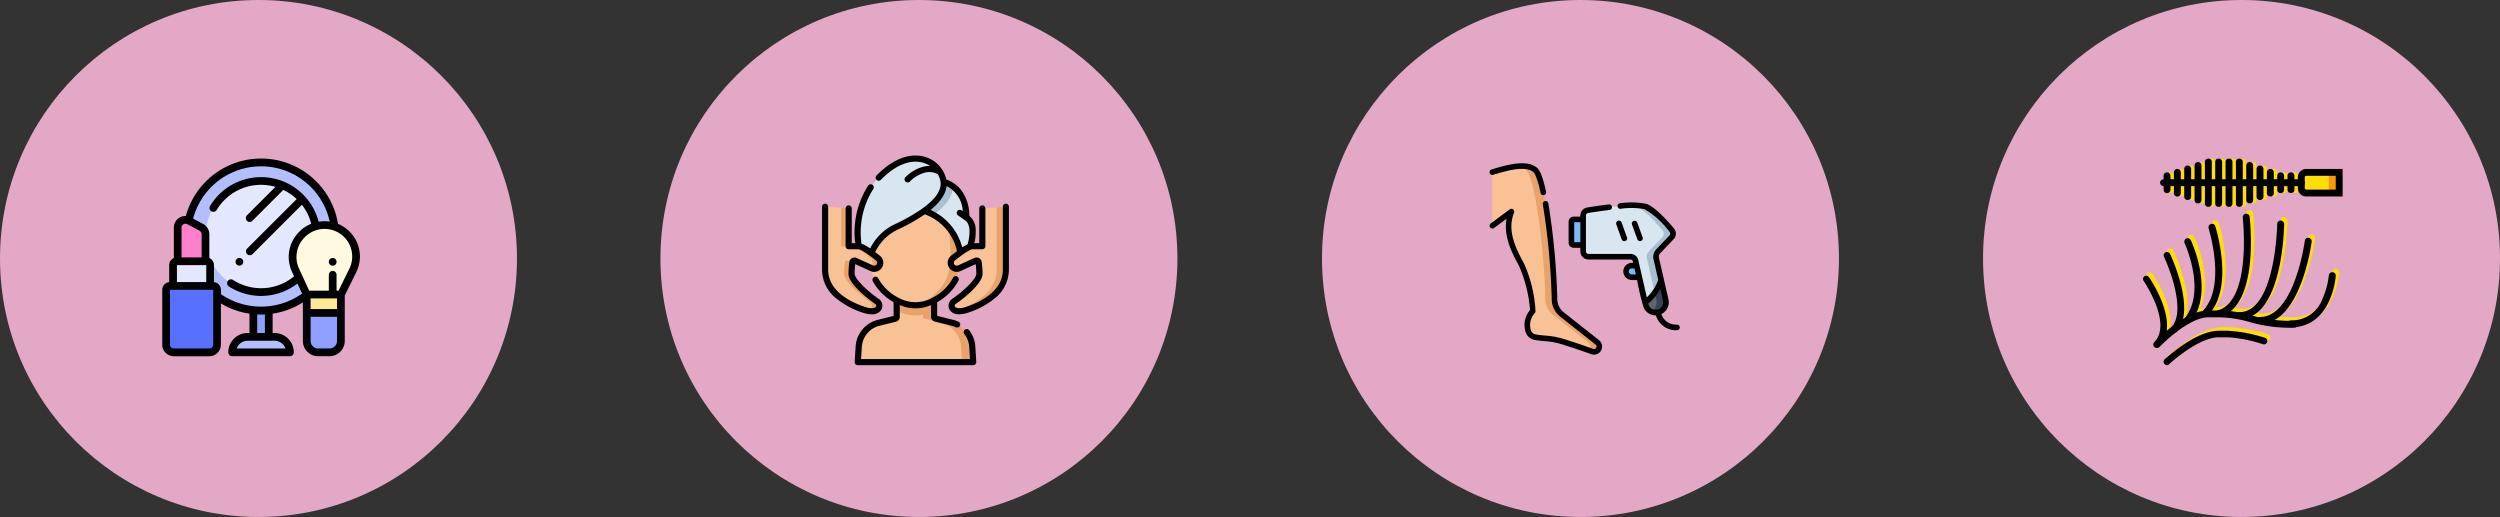 <svg xmlns="http://www.w3.org/2000/svg" viewBox="0 0 294.989 61">
  <rect x="0" y="0" width="294.989" height="61" fill="#333333" stroke="none"/>
  <defs>
    <style>
      .cls-1 {
        fill: #e3a8c6;
      }

      .cls-2 {
        fill: #f9c295;
      }

      .cls-3 {
        fill: #e8a26a;
      }

      .cls-4 {
        fill: #d8e6f0;
      }

      .cls-5 {
        fill: #aac0d1;
      }

      .cls-6 {
        fill: #78baf6;
      }

      .cls-7 {
        fill: #606572;
      }

      .cls-8 {
        fill: #3b4254;
      }

      .cls-9 {
        fill: #8e9fff;
      }

      .cls-10 {
        fill: #b3beff;
      }

      .cls-11 {
        fill: #e4e8ff;
      }

      .cls-12 {
        fill: #fe80cc;
      }

      .cls-13 {
        fill: #5770ff;
      }

      .cls-14 {
        fill: #fff9e0;
      }

      .cls-15 {
        fill: #fee891;
      }

      .cls-16 {
        fill: #ffdd09;
      }

      .cls-17 {
        fill: #fd9808;
      }
    </style>
  </defs>
  <g id="_2" data-name="2" transform="translate(11336.978 11388)">
    <g id="_5" data-name="5" transform="translate(-11180.989 -11388)">
      <ellipse id="Ellipse_993" data-name="Ellipse 993" class="cls-1" cx="30.5" cy="30.5" rx="30.5" ry="30.5" transform="translate(0 0)"/>
      <g id="hair-removal_1_" data-name="hair-removal (1)" transform="translate(19.77 19.263)">
        <g id="Group_1611" data-name="Group 1611" transform="translate(0.331 0.333)">
          <path id="Path_5754" data-name="Path 5754" class="cls-2" d="M21.857,29.022a.624.624,0,0,1-.811.418c-.911-.324-2.612-.919-3.744-1.245a30.194,30.194,0,0,0-3.07-.469c-1.017-.208-1.187-1.979-.21-3.049a15.561,15.561,0,0,0-1.345-5.525c-1.389-2.49-1.9-4.322-1.164-6.227-.307.224-1.317.975-2.254,1.673V8.276C11.438,7.6,13.316,7.206,14.3,8c1.21.975,2.245,10.739,2.293,15.263a2.34,2.34,0,0,0,.891,1.81l4.16,3.289A.624.624,0,0,1,21.857,29.022Z" transform="translate(-9.259 -7.558)"/>
          <path id="Path_5755" data-name="Path 5755" class="cls-3" d="M84.978,28.369l-4.16-3.289a2.34,2.34,0,0,1-.891-1.81c-.047-4.524-1.083-14.289-2.293-15.263A2.859,2.859,0,0,0,75.515,7.6a2.052,2.052,0,0,1,1.032.408c1.21.975,2.245,10.739,2.293,15.263a2.34,2.34,0,0,0,.891,1.81l4.16,3.289a.626.626,0,0,1,.06.927l.43.153a.625.625,0,0,0,.6-1.079Z" transform="translate(-72.593 -7.567)"/>
          <g id="Group_1610" data-name="Group 1610" transform="translate(9.328 4.632)">
            <path id="Path_5756" data-name="Path 5756" class="cls-4" d="M262.635,116.363a.618.618,0,0,0,.024-.827c-.693-.815-2.231-2.532-3.1-2.8-1.328-.407-5.367.2-6.826.439a.636.636,0,0,0-.533.628v4.222a.637.637,0,0,0,.637.637h4.974a.587.587,0,0,1,.573.456l1.187,5.188a1.217,1.217,0,0,0,1.458.915h0a1.217,1.217,0,0,0,.915-1.458l-1.117-4.884a.944.944,0,0,1,.237-.862Z" transform="translate(-250.811 -112.599)"/>
            <path id="Path_5757" data-name="Path 5757" class="cls-5" d="M379.948,116.365a.618.618,0,0,0,.024-.827c-.693-.815-2.231-2.532-3.1-2.8a6.651,6.651,0,0,0-1.946-.124,3.706,3.706,0,0,1,.844.124c.873.267,2.411,1.985,3.1,2.8a.618.618,0,0,1-.024.827l-1.576,1.655a.944.944,0,0,0-.237.862l1.117,4.884a1.217,1.217,0,0,1-.635,1.356,1.219,1.219,0,0,0,1.737-1.356l-1.117-4.884a.944.944,0,0,1,.237-.862Z" transform="translate(-368.124 -112.601)"/>
            <path id="Path_5758" data-name="Path 5758" class="cls-6" d="M368.419,273.841h-.562a.685.685,0,0,0-.685.685h0a.685.685,0,0,0,.685.685h.876Z" transform="translate(-360.715 -266.73)"/>
            <path id="Path_5759" data-name="Path 5759" class="cls-6" d="M220.768,150.472v2.479a.27.27,0,0,0,.27.27h1.116V150.2h-1.116A.27.27,0,0,0,220.768,150.472Z" transform="translate(-220.768 -148.544)"/>
            <path id="Path_5760" data-name="Path 5760" class="cls-7" d="M418.018,315.112a1.217,1.217,0,0,0,1.458.915h0a1.217,1.217,0,0,0,.915-1.458l-.54-2.362a5.357,5.357,0,0,1-1.892,2.646Z" transform="translate(-409.263 -303.404)"/>
            <path id="Path_5761" data-name="Path 5761" class="cls-8" d="M434.906,312.207a6.079,6.079,0,0,1-.76,1.5l.2.864a1.217,1.217,0,0,1-.635,1.356h0a1.218,1.218,0,0,0,1.737-1.356Z" transform="translate(-424.318 -303.404)"/>
          </g>
        </g>
        <g id="Group_1612" data-name="Group 1612" transform="translate(0 0)">
          <path id="Path_5762" data-name="Path 5762" d="M14.684,117.285,10.524,114a2,2,0,0,1-.765-1.554A83.524,83.524,0,0,0,8.7,101.131a.331.331,0,0,0-.652.113A82.725,82.725,0,0,1,9.1,112.449a2.658,2.658,0,0,0,1.017,2.066l4.16,3.289a.294.294,0,0,1-.281.508c-.916-.326-2.622-.923-3.764-1.252a9.7,9.7,0,0,0-1.916-.32,10.638,10.638,0,0,1-1.179-.155.739.739,0,0,1-.52-.545,2.092,2.092,0,0,1,.488-1.957.331.331,0,0,0,.082-.172A15.578,15.578,0,0,0,5.8,108.175c-1.465-2.625-1.786-4.292-1.144-5.946a.331.331,0,0,0-.5-.387c-.332.242-1.423,1.054-2.257,1.675a.331.331,0,1,0,.4.53l1.473-1.1c-.333,1.8.343,3.547,1.458,5.546a15.876,15.876,0,0,1,1.312,5.229,2.739,2.739,0,0,0-.551,2.519A1.382,1.382,0,0,0,7,117.233a11.308,11.308,0,0,0,1.251.165,9.158,9.158,0,0,1,1.794.3c1.125.324,2.816.915,3.724,1.239a.956.956,0,0,0,.914-1.65Z" transform="translate(-1.763 -96.408)"/>
          <path id="Path_5763" data-name="Path 5763" d="M2.188,1.366c1.93-.6,3.839-1.057,4.735-.335.094.076.433.479.866,2.5A.331.331,0,0,0,8.436,3.4C7.974,1.235,7.588.717,7.338.516,6.263-.35,4.423-.023,1.991.735a.331.331,0,0,0,.2.632Z" transform="translate(-1.759 0)"/>
          <path id="Path_5764" data-name="Path 5764" d="M383.33,156.092a.331.331,0,0,0,.311-.444l-.636-1.747a.331.331,0,0,0-.622.226l.636,1.747A.331.331,0,0,0,383.33,156.092Z" transform="translate(-365.578 -146.906)"/>
          <path id="Path_5765" data-name="Path 5765" d="M341.111,155.874a.331.331,0,1,0,.622-.226L341.1,153.9a.331.331,0,1,0-.622.226Z" transform="translate(-325.519 -146.906)"/>
          <path id="Path_5766" data-name="Path 5766" d="M226.036,119.493h-.123a1.788,1.788,0,0,1-1.7-1.244,1.547,1.547,0,0,0,.836-1.739l-1.117-4.884a.612.612,0,0,1,.154-.56l1.576-1.655a.947.947,0,0,0,.036-1.269c-1.808-2.127-2.77-2.752-3.259-2.9a9.475,9.475,0,0,0-3.112-.071.331.331,0,0,0,.056.659,8.68,8.68,0,0,1,2.862.044,10,10,0,0,1,2.948,2.7.287.287,0,0,1-.011.384l-1.576,1.655a1.272,1.272,0,0,0-.32,1.164l.555,2.427a5.229,5.229,0,0,1-1.343,2.079l-.561-2.452h0l-.271-1.185-.178-.778a.914.914,0,0,0-.9-.714H215.62a.306.306,0,0,1-.306-.306v-4.222a.3.3,0,0,1,.256-.3c.6-.1,1.517-.24,2.515-.359a.331.331,0,1,0-.078-.657c-1.01.12-1.941.264-2.544.363a.964.964,0,0,0-.81.955v.123h-.785a.6.6,0,0,0-.6.6v2.479a.6.6,0,0,0,.6.6h.785v.417a.969.969,0,0,0,.967.967h4.974a.255.255,0,0,1,.25.2l.043.187h-.147a1.016,1.016,0,1,0,0,2.032h.612a25.8,25.8,0,0,0,.791,3.29,1.55,1.55,0,0,0,1.426.88,2.451,2.451,0,0,0,2.344,1.752h.123a.331.331,0,1,0,0-.661Zm-12.107-9.727v-2.358h.725v2.358Zm10.159,5.507.316,1.384q.01.043.015.087a.886.886,0,0,1-1.743.308l-.011-.048A5.407,5.407,0,0,0,224.087,115.273Zm-3.347-1.7a.355.355,0,1,1,0-.709h.3l0,.02.158.69Z" transform="translate(-203.939 -100.453)"/>
        </g>
      </g>
    </g>
    <g id="_7" data-name="7" transform="translate(-11259.049 -11388)">
      <ellipse id="Ellipse_976" data-name="Ellipse 976" class="cls-1" cx="30.5" cy="30.5" rx="30.5" ry="30.5" transform="translate(0 0)"/>
      <g id="massage" transform="translate(19.068 18.351)">
        <g id="Group_1774" data-name="Group 1774" transform="translate(4.218 0.361)">
          <path id="Path_6457" data-name="Path 6457" class="cls-2" d="M115.023,311.984h13.624l-.115-1.823a3.1,3.1,0,0,0-2.354-2.819l-1.98-.489a.218.218,0,0,1-.166-.212V302.21h-4.416v4.437a.219.219,0,0,1-.166.212l-1.957.484a3.1,3.1,0,0,0-2.354,2.819Z" transform="translate(-115.023 -287.968)"/>
          <path id="Path_6458" data-name="Path 6458" class="cls-3" d="M279.889,310.162a3.1,3.1,0,0,0-2.354-2.819l-1.98-.489a.218.218,0,0,1-.166-.212V302.21h-1.323v4.431a.218.218,0,0,0,.166.212l1.98.489a3.1,3.1,0,0,1,2.354,2.819l.115,1.823H280Z" transform="translate(-266.38 -287.968)"/>
          <path id="Path_6459" data-name="Path 6459" class="cls-3" d="M210.064,305.887a4.472,4.472,0,0,0,4.416.012V302.21h-4.416v3.677Z" transform="translate(-205.471 -287.968)"/>
          <path id="Path_6460" data-name="Path 6460" class="cls-2" d="M149.927,95.481h0a5.246,5.246,0,0,1,5.183,4.415,19.033,19.033,0,0,1,.18,3.48,5.367,5.367,0,0,1-10.725,0,19.028,19.028,0,0,1,.18-3.48A5.246,5.246,0,0,1,149.927,95.481Z" transform="translate(-143.115 -91.228)"/>
          <path id="Path_6461" data-name="Path 6461" class="cls-3" d="M254.621,99.9a5.246,5.246,0,0,0-5.183-4.415h0c-.112,0-.222,0-.333.012a4.9,4.9,0,0,1,4.286,4.4,21.5,21.5,0,0,1,.159,3.48,5.468,5.468,0,0,1-4.445,5.145c.113.01.224.016.333.016a5.745,5.745,0,0,0,5.363-5.161A19.025,19.025,0,0,0,254.621,99.9Z" transform="translate(-242.627 -91.229)"/>
          <path id="Path_6462" data-name="Path 6462" class="cls-4" d="M258.068,60.656s3.883-.241,3.917,4.38c1.256.725.659,3.118.231,4.055a.36.36,0,0,1-.254.2l-.587.123a6.58,6.58,0,0,0-5.384-5.443C257.308,61,258.068,60.656,258.068,60.656Z" transform="translate(-249.177 -58.084)"/>
          <path id="Path_6463" data-name="Path 6463" class="cls-5" d="M260.334,61.306a4.019,4.019,0,0,0-2.265-.65s-.759.342-2.079,3.317a7.6,7.6,0,0,1,2.127.752c1.18-.864,2.166-1.909,2.231-3.022A2.21,2.21,0,0,0,260.334,61.306Z" transform="translate(-249.178 -58.085)"/>
          <path id="Path_6464" data-name="Path 6464" class="cls-4" d="M116.472,19.627c0-1.531,1.395-3.288,3.078-4.079s5.482-2.737,5.612-4.959-3.331-5.265-7.671-.861c-3.384,3.434-2.4,8.28-2.112,9.465C115.462,19.534,116.472,20.157,116.472,19.627Z" transform="translate(-115.023 -7.48)"/>
        </g>
        <g id="Group_1776" data-name="Group 1776" transform="translate(0.362 6.039)">
          <path id="Path_6465" data-name="Path 6465" class="cls-2" d="M345.832,125.187v4.455h-1.187a7.01,7.01,0,0,0-2.271,1.405.707.707,0,0,0-.09,1.021h0a.707.707,0,0,0,.823.176l1.935-.879a.255.255,0,0,1,.358.2,11.1,11.1,0,0,1,.092,1.351c0,.872-2.025,2.59-2.948,3.2-.722.475-.321,1.646,1.53,1.019s4.539-2.032,4.539-4.718v-7.433" transform="translate(-327.278 -124.981)"/>
          <path id="Path_6466" data-name="Path 6466" class="cls-3" d="M358.041,125.06v7.352c0,2.686-2.688,4.091-4.539,4.718-.121.041-.235.074-.344.1a2.171,2.171,0,0,0,1.433-.1c1.851-.626,4.539-2.032,4.539-4.718v-7.433Z" transform="translate(-337.795 -124.979)"/>
          <path id="Path_6467" data-name="Path 6467" class="cls-2" d="M38.016,125.187v4.455H39.2a7.011,7.011,0,0,1,2.271,1.405.707.707,0,0,1,.09,1.021h0a.707.707,0,0,1-.823.176l-1.935-.879a.255.255,0,0,0-.358.2,11.1,11.1,0,0,0-.092,1.351c0,.872,2.025,2.59,2.948,3.2.722.475.321,1.646-1.53,1.019s-4.539-2.032-4.539-4.718v-7.433" transform="translate(-35.234 -124.981)"/>
          <g id="Group_1775" data-name="Group 1775" transform="translate(1.899 0.141)">
            <path id="Path_6468" data-name="Path 6468" class="cls-3" d="M101.461,223.87a.707.707,0,0,1-.109.1l.169.077a.707.707,0,0,0,.733-1.2,7.011,7.011,0,0,0-2.271-1.405H99.1a7.01,7.01,0,0,1,2.271,1.405A.707.707,0,0,1,101.461,223.87Z" transform="translate(-97.913 -216.923)"/>
            <path id="Path_6469" data-name="Path 6469" class="cls-3" d="M85.392,261.382c-.923-.607-2.948-2.324-2.948-3.2a11.029,11.029,0,0,1,.087-1.315l-.52-.236a.255.255,0,0,0-.358.2,11.1,11.1,0,0,0-.092,1.351c0,.872,2.025,2.59,2.948,3.2a.608.608,0,0,1-.18,1.147C85.776,262.82,86.048,261.813,85.392,261.382Z" transform="translate(-81.222 -250.391)"/>
            <path id="Path_6470" data-name="Path 6470" class="cls-3" d="M74.54,127.891v4.521h.883v-4.455Z" transform="translate(-74.54 -127.891)"/>
          </g>
        </g>
        <g id="Group_1777" data-name="Group 1777" transform="translate(0 0)">
          <path id="Path_6471" data-name="Path 6471" d="M121.755,302.826a3.453,3.453,0,0,0-.727-1.915.362.362,0,0,0-.571.446,2.731,2.731,0,0,1,.575,1.515l.091,1.438H108.27l.091-1.437a2.742,2.742,0,0,1,2.08-2.49l1.957-.484a.58.58,0,0,0,.442-.564v-1.4a4.631,4.631,0,0,0,3.691.009v1.382a.58.58,0,0,0,.442.565l1.98.489a2.735,2.735,0,0,1,.493.173.362.362,0,1,0,.3-.658,3.458,3.458,0,0,0-.623-.219l-1.871-.462V297.6a6.278,6.278,0,0,0,2.511-2.547.362.362,0,0,0-.642-.336,5.561,5.561,0,0,1-2.4,2.343,4.111,4.111,0,0,1-4.085-.011,5.568,5.568,0,0,1-2.341-2.27.362.362,0,1,0-.638.345,6.287,6.287,0,0,0,2.451,2.464v1.631l-1.848.457a3.466,3.466,0,0,0-2.629,3.148l-.115,1.823a.362.362,0,0,0,.362.385h13.624a.362.362,0,0,0,.362-.385Z" transform="translate(-103.666 -280.293)"/>
          <path id="Path_6472" data-name="Path 6472" d="M49.433,5.677a.362.362,0,0,0-.362.362v7.433c0,2.542-2.69,3.832-4.293,4.374-.852.289-1.288.135-1.372-.038-.05-.1.014-.241.157-.335.617-.406,3.111-2.3,3.111-3.5a11.433,11.433,0,0,0-.095-1.4.617.617,0,0,0-.868-.484l-1.935.879a.345.345,0,0,1-.357-.583c.345-.275.635-.493.877-.665l.009-.006a5.186,5.186,0,0,1,1.035-.62l.021-.008a.39.39,0,0,1,.1-.027h1.187a.362.362,0,0,0,.362-.362V6.245a.362.362,0,1,0-.725,0v4.093h-.578a5.678,5.678,0,0,0,.162-1.514,2.174,2.174,0,0,0-.754-1.706,5.053,5.053,0,0,0-1-3.091,3.785,3.785,0,0,0-1.716-1.2A3.6,3.6,0,0,0,40.042.21c-1.048-.364-3.2-.569-5.879,2.146a.362.362,0,0,0,.516.509C37.074.434,38.918.587,39.8.895a2.989,2.989,0,0,1,.683.339,2.956,2.956,0,0,0-.7.061,4.619,4.619,0,0,0-2.2,1.261.362.362,0,0,0,.5.528A3.929,3.929,0,0,1,39.936,2a2.07,2.07,0,0,1,1.471.216,2.442,2.442,0,0,1,.314.922,1.784,1.784,0,0,1,.009.306,1.835,1.835,0,0,1-.072.409A3.429,3.429,0,0,1,40.8,5.211q-.084.088-.176.177l-.027.027a9.49,9.49,0,0,1-1,.822h0A20.382,20.382,0,0,1,36.326,8.1a6.231,6.231,0,0,0-2.913,2.864,4.672,4.672,0,0,0-1.026-.569A9.563,9.563,0,0,1,33.78,3.956a.362.362,0,1,0-.6-.408,10.216,10.216,0,0,0-1.529,6.791h-.41V6.245a.362.362,0,0,0-.725,0V10.7a.362.362,0,0,0,.362.362h1.186c.013,0,.285.018,1.292.75l.012.008c.213.155.459.342.742.568a.345.345,0,0,1-.357.583l-1.935-.879a.617.617,0,0,0-.868.484,11.433,11.433,0,0,0-.095,1.4c0,1.195,2.494,3.094,3.111,3.5.143.094.208.232.157.335-.085.173-.52.327-1.372.038-1.6-.543-4.293-1.832-4.293-4.374V6.039a.362.362,0,1,0-.725,0v7.433a4.363,4.363,0,0,0,1.7,3.408,9.692,9.692,0,0,0,3.082,1.653,3.355,3.355,0,0,0,1.065.2,1.23,1.23,0,0,0,1.191-.605,1,1,0,0,0-.411-1.259A12.892,12.892,0,0,1,32.6,15.414c-.752-.743-1.02-1.231-1.02-1.44a10.453,10.453,0,0,1,.071-1.16l1.8.819a1.069,1.069,0,0,0,1.109-1.81c-.2-.158-.38-.3-.549-.425a5.509,5.509,0,0,1,2.62-2.639,21.653,21.653,0,0,0,3.23-1.822,6,6,0,0,1,3.8,4.351c-.207.153-.438.329-.7.535a1.07,1.07,0,0,0,1.109,1.81l1.8-.819a10.451,10.451,0,0,1,.071,1.16c0,.209-.268.7-1.02,1.44a12.89,12.89,0,0,1-1.765,1.454,1,1,0,0,0-.411,1.259,1.23,1.23,0,0,0,1.191.605,3.356,3.356,0,0,0,1.065-.2,9.691,9.691,0,0,0,3.082-1.653,4.363,4.363,0,0,0,1.7-3.408V6.039A.362.362,0,0,0,49.433,5.677Zm-8.893.749.014-.012.046-.038.072-.06.047-.04.069-.06.044-.039.072-.065.037-.033.1-.1.008-.008.093-.09.033-.032.065-.066.036-.037.06-.063.034-.037.059-.065.03-.033.072-.083.013-.015.081-.1.021-.026.056-.071.026-.034.048-.064.026-.036.046-.064.023-.034.049-.074.015-.023.061-.1.011-.019.046-.078.018-.033.035-.064.019-.036.031-.063.017-.035.031-.067.013-.03c.014-.032.028-.064.04-.1l0,0q.018-.046.034-.091l.011-.031.022-.065.011-.036.018-.061.01-.036c.006-.021.011-.042.016-.063l.008-.033q.009-.04.017-.079l0-.016q.009-.048.016-.1l0-.028c0-.017,0-.035.007-.052a3.461,3.461,0,0,1,1.911,2.961l-.141-.1a.362.362,0,0,0-.417.593l.756.532.013.008.015.01c.742.428.657,1.773.345,2.861a5.486,5.486,0,0,0-.634.364A6.7,6.7,0,0,0,40.54,6.426Z" transform="translate(-27.735 0)"/>
        </g>
      </g>
    </g>
    <g id="_16" data-name="16" transform="translate(-11336.978 -11388)">
      <ellipse id="Ellipse_979" data-name="Ellipse 979" class="cls-1" cx="30.5" cy="30.5" rx="30.5" ry="30.5" transform="translate(0 0)"/>
      <g id="makeup_7_" data-name="makeup (7)" transform="translate(19.146 18.715)">
        <rect id="Rectangle_7723" data-name="Rectangle 7723" class="cls-9" width="1.822" height="3.094" transform="translate(10.749 17.941)"/>
        <g id="Group_1726" data-name="Group 1726" transform="translate(2.915 0.451)">
          <path id="Path_6261" data-name="Path 6261" class="cls-10" d="M186.087,461.867h-3.173a1.825,1.825,0,0,0-1.825,1.825h6.822A1.825,1.825,0,0,0,186.087,461.867Z" transform="translate(-175.755 -441.283)"/>
          <path id="Path_6262" data-name="Path 6262" class="cls-10" d="M78.922,24.908a8.736,8.736,0,1,0-11.254.943A8.745,8.745,0,0,0,78.922,24.908Z" transform="translate(-63.993 -9.979)"/>
        </g>
        <g id="Group_1727" data-name="Group 1727" transform="translate(1.275 2.637)">
          <path id="Path_6263" data-name="Path 6263" class="cls-11" d="M125.105,64.534a6.559,6.559,0,1,0-2.152,4.858A6.559,6.559,0,0,0,125.105,64.534Z" transform="translate(-108.162 -57.975)"/>
          <path id="Path_6264" data-name="Path 6264" class="cls-11" d="M32.37,268.867H28v-2.459a.456.456,0,0,1,.455-.456h3.462a.455.455,0,0,1,.455.456v2.459Z" transform="translate(-27.998 -256.478)"/>
        </g>
        <path id="Path_6265" data-name="Path 6265" class="cls-12" d="M43.276,163.567H40v-3.974a.911.911,0,0,1,1.341-.8l1.457.781a.911.911,0,0,1,.481.8Z" transform="translate(-38.175 -151.456)"/>
        <path id="Path_6266" data-name="Path 6266" class="cls-13" d="M15.1,337.779H10.91a.911.911,0,0,1-.911-.911V330.4a.455.455,0,0,1,.455-.455h5.1a.455.455,0,0,1,.455.455v6.468A.911.911,0,0,1,15.1,337.779Z" transform="translate(-9.544 -314.919)"/>
        <path id="Path_6267" data-name="Path 6267" class="cls-14" d="M343.287,180.414h-4.04l-1.325-2.87a3.718,3.718,0,0,1,.791-4.23l.052-.05a3.718,3.718,0,0,1,5.169,0h0a3.718,3.718,0,0,1,.75,4.316Z" transform="translate(-322.203 -164.377)"/>
        <path id="Path_6268" data-name="Path 6268" class="cls-9" d="M376.957,358.963h-1.344a1.344,1.344,0,0,1-1.344-1.344V352.14H378.3v5.479A1.344,1.344,0,0,1,376.957,358.963Z" transform="translate(-357.221 -336.103)"/>
        <rect id="Rectangle_7724" data-name="Rectangle 7724" class="cls-15" width="4.036" height="2.171" transform="translate(17.049 16.037)"/>
        <path id="Path_6269" data-name="Path 6269" d="M190.275,258.4a.455.455,0,1,0-.322-.134A.46.46,0,0,0,190.275,258.4Z" transform="translate(-181.173 -245.767)"/>
        <path id="Path_6270" data-name="Path 6270" d="M22.048,8.636a4.169,4.169,0,0,0-1.309-.859,9.2,9.2,0,0,0-17.954-.93A1.37,1.37,0,0,0,1.366,8.213v3.6a.912.912,0,0,0-.547.834v2.009a.912.912,0,0,0-.82.906v6.468a1.368,1.368,0,0,0,1.366,1.366h4.19a1.368,1.368,0,0,0,1.366-1.366V17.163a9.084,9.084,0,0,0,3.37,1.21v2.283h-.22a2.283,2.283,0,0,0-2.28,2.28.455.455,0,0,0,.455.455h6.822a.455.455,0,0,0,.455-.455,2.283,2.283,0,0,0-2.28-2.28h-.22V18.372a9.083,9.083,0,0,0,3.567-1.331v4.551a1.8,1.8,0,0,0,1.8,1.8h1.344a1.8,1.8,0,0,0,1.8-1.8V16.228L22.89,13.48A4.16,4.16,0,0,0,22.048,8.636ZM2.277,8.213a.455.455,0,0,1,.671-.4l1.457.781a.455.455,0,0,1,.24.4v2.738H2.277Zm-.547,4.43H5.192v2H1.731Zm4.281,9.383a.456.456,0,0,1-.455.455H1.366a.456.456,0,0,1-.455-.455V15.558h5.1ZM6.1,14.652V12.643a.912.912,0,0,0-.547-.834V8.994a1.364,1.364,0,0,0-.721-1.2l-1.19-.638a8.291,8.291,0,0,1,16.115.355,4.175,4.175,0,0,0-1.307.014A7.015,7.015,0,0,0,5.642,5.668a.455.455,0,1,0,.781.469,6.1,6.1,0,0,1,6.93-2.726L9.992,6.772a.455.455,0,1,0,.644.644l3.649-3.649a6.162,6.162,0,0,1,1.578,1.086L10.01,10.7a.455.455,0,1,0,.644.644l5.822-5.822a6.049,6.049,0,0,1,1.1,2.24,4.169,4.169,0,0,0-1.33.868l-.052.05a4.177,4.177,0,0,0-.888,4.748l.248.538a6.105,6.105,0,0,1-7.2.431.455.455,0,1,0-.494.765,7.016,7.016,0,0,0,8.089-.345l.547,1.184a8.351,8.351,0,0,1-9.571.069v-.519A.912.912,0,0,0,6.1,14.652Zm14.522,1.917v1.26H17.5v-1.26Zm-6.087,5.912H8.782a1.372,1.372,0,0,1,1.291-.914h3.173A1.371,1.371,0,0,1,14.538,22.481Zm-2.422-1.825H11.2V18.462c.15.007.3.011.452.011h.125c.112,0,.223-.005.334-.011v2.195Zm7.621,1.825H18.393a.89.89,0,0,1-.889-.889V18.74h3.121v2.852A.89.89,0,0,1,19.736,22.481Zm2.337-9.4L20.8,15.658h-.234V13.787a.455.455,0,0,0-.911,0v1.871H17.336l-1.2-2.606a3.266,3.266,0,0,1,.694-3.712l.052-.05a3.262,3.262,0,0,1,5.194,3.787Z" transform="translate(0 -0.077)"/>
        <path id="Path_6271" data-name="Path 6271" d="M431.979,257.493a.456.456,0,1,0,.322.134A.459.459,0,0,0,431.979,257.493Z" transform="translate(-411.866 -245.767)"/>
      </g>
    </g>
    <g id="_20" data-name="20" transform="translate(-11102.989 -11388)">
      <ellipse id="Ellipse_999" data-name="Ellipse 999" class="cls-1" cx="30.5" cy="30.5" rx="30.5" ry="30.5" transform="translate(0 0)"/>
      <g id="eyelashes_копия" data-name="eyelashes — копия" transform="translate(18.878 18.715)">
        <path id="Path_5096" data-name="Path 5096" class="cls-16" d="M396.634,35.012h-2.681a.555.555,0,0,1-.569-.569v-1.3a.555.555,0,0,1,.569-.569h2.681Z" transform="translate(-374.706 -30.949)"/>
        <path id="Path_5097" data-name="Path 5097" class="cls-17" d="M460.532,35.012h1.219V32.574h-1.219Z" transform="translate(-438.603 -30.949)"/>
        <g id="Group_1516" data-name="Group 1516" transform="translate(0.406 0)">
          <path id="Path_5098" data-name="Path 5098" class="cls-16" d="M318.25,27.431a.384.384,0,0,1-.406-.406V24.587a.406.406,0,1,1,.813,0v2.438A.384.384,0,0,1,318.25,27.431Z" transform="translate(-303.228 -22.962)"/>
          <path id="Path_5099" data-name="Path 5099" class="cls-16" d="M343.43,35.012a.384.384,0,0,1-.406-.406V32.98a.406.406,0,0,1,.813,0v1.625A.384.384,0,0,1,343.43,35.012Z" transform="translate(-327.19 -30.949)"/>
          <path id="Path_5100" data-name="Path 5100" class="cls-16" d="M368.611,35.012a.384.384,0,0,1-.406-.406V32.98a.406.406,0,1,1,.813,0v1.625A.384.384,0,0,1,368.611,35.012Z" transform="translate(-351.152 -30.949)"/>
          <path id="Path_5101" data-name="Path 5101" class="cls-16" d="M293.07,19.85a.384.384,0,0,1-.406-.406v-3.25a.406.406,0,1,1,.813,0v3.25A.384.384,0,0,1,293.07,19.85Z" transform="translate(-279.267 -14.974)"/>
          <path id="Path_5102" data-name="Path 5102" class="cls-16" d="M267.889,12.269a.384.384,0,0,1-.406-.406V7.8a.406.406,0,0,1,.813,0v4.063A.384.384,0,0,1,267.889,12.269Z" transform="translate(-255.305 -6.988)"/>
          <path id="Path_5103" data-name="Path 5103" class="cls-16" d="M242.709,4.688a.384.384,0,0,1-.406-.406V-.594A.384.384,0,0,1,242.709-1a.384.384,0,0,1,.406.406V4.282A.384.384,0,0,1,242.709,4.688Z" transform="translate(-231.344 1)"/>
          <path id="Path_5104" data-name="Path 5104" class="cls-16" d="M217.529,4.688a.384.384,0,0,1-.406-.406V-.594A.384.384,0,0,1,217.529-1a.384.384,0,0,1,.406.406V4.282A.384.384,0,0,1,217.529,4.688Z" transform="translate(-207.383 1)"/>
          <path id="Path_5105" data-name="Path 5105" class="cls-16" d="M192.348,4.688a.384.384,0,0,1-.406-.406V-.594A.384.384,0,0,1,192.348-1a.384.384,0,0,1,.406.406V4.282A.384.384,0,0,1,192.348,4.688Z" transform="translate(-183.421 1)"/>
          <path id="Path_5106" data-name="Path 5106" class="cls-16" d="M167.168,4.688a.384.384,0,0,1-.406-.406V-.594A.384.384,0,0,1,167.168-1a.384.384,0,0,1,.406.406V4.282A.384.384,0,0,1,167.168,4.688Z" transform="translate(-159.459 1)"/>
          <path id="Path_5107" data-name="Path 5107" class="cls-16" d="M141.988,12.269a.384.384,0,0,1-.406-.406V7.8a.406.406,0,1,1,.813,0v4.063A.384.384,0,0,1,141.988,12.269Z" transform="translate(-135.498 -6.988)"/>
          <path id="Path_5108" data-name="Path 5108" class="cls-16" d="M116.807,19.85a.384.384,0,0,1-.406-.406v-3.25a.406.406,0,0,1,.813,0v3.25A.384.384,0,0,1,116.807,19.85Z" transform="translate(-111.536 -14.974)"/>
          <path id="Path_5109" data-name="Path 5109" class="cls-16" d="M91.627,27.431a.384.384,0,0,1-.406-.406V24.587a.406.406,0,0,1,.813,0v2.438A.384.384,0,0,1,91.627,27.431Z" transform="translate(-87.575 -22.962)"/>
          <path id="Path_5110" data-name="Path 5110" class="cls-16" d="M66.447,35.012a.384.384,0,0,1-.406-.406V32.98a.406.406,0,1,1,.813,0v1.625A.384.384,0,0,1,66.447,35.012Z" transform="translate(-63.614 -30.949)"/>
          <path id="Path_5111" data-name="Path 5111" class="cls-16" d="M17.509,284.766a.439.439,0,0,1-.284-.122.393.393,0,0,1,0-.569l.041-.041c2.072-2.235-1.259-7.11-1.3-7.191a.385.385,0,0,1,.081-.528.4.4,0,0,1,.569.122c.122.163,2.438,3.575,2.072,6.3,1.3-1.1,3.21-2.4,4.916-2.4h1.1a13.872,13.872,0,0,1,4.063.609,16.762,16.762,0,0,0,5,.609.406.406,0,0,1,0,.813,16.8,16.8,0,0,1-5.241-.65,13.585,13.585,0,0,0-3.819-.569H23.6c-2.316,0-5.444,3.169-5.769,3.494l-.041.041A.587.587,0,0,1,17.509,284.766Z" transform="translate(-15.894 -262.827)"/>
          <path id="Path_5112" data-name="Path 5112" class="cls-16" d="M66.447,414.341a.369.369,0,0,1-.284-.122.393.393,0,0,1,0-.569c.162-.122,3.616-3.372,6.379-3.372h1.1a17.522,17.522,0,0,1,4.307.813.4.4,0,0,1-.2.772,16.382,16.382,0,0,0-4.063-.813H72.542c-2.438,0-5.769,3.128-5.81,3.128A.352.352,0,0,1,66.447,414.341Z" transform="translate(-63.614 -390.37)"/>
          <path id="Path_5113" data-name="Path 5113" class="cls-16" d="M67.446,227.8a.439.439,0,0,1-.284-.122.393.393,0,0,1,0-.569c1.666-1.747-.081-6.582-.894-8.288A.4.4,0,1,1,67,218.5c.122.284,3.128,6.7.731,9.223A.588.588,0,0,1,67.446,227.8Z" transform="translate(-63.8 -207.652)"/>
          <path id="Path_5114" data-name="Path 5114" class="cls-16" d="M116.993,194.757a.577.577,0,0,1-.244-.081.437.437,0,0,1-.081-.569c2.56-3.21-.041-8.816-.041-8.857a.4.4,0,1,1,.731-.325c.122.244,2.844,6.135-.041,9.71A.461.461,0,0,1,116.993,194.757Z" transform="translate(-111.722 -175.702)"/>
          <path id="Path_5115" data-name="Path 5115" class="cls-16" d="M158.775,160.551a.369.369,0,0,1-.284-.122.393.393,0,0,1,0-.569c2.885-2.885.731-9.669.731-9.751a.411.411,0,0,1,.772-.284c.081.284,2.316,7.354-.894,10.563A.419.419,0,0,1,158.775,160.551Z" transform="translate(-151.473 -142.268)"/>
          <path id="Path_5116" data-name="Path 5116" class="cls-16" d="M192.2,136.968a.489.489,0,0,1-.406-.284.418.418,0,0,1,.284-.488c4.063-1.138,2.966-10.848,2.966-10.97a.4.4,0,0,1,.366-.447.384.384,0,0,1,.447.366c.041.447,1.178,10.523-3.535,11.823Z" transform="translate(-183.268 -118.685)"/>
          <path id="Path_5117" data-name="Path 5117" class="cls-16" d="M242.709,153.31a.406.406,0,0,1,0-.813c4.266,0,4.469-10.279,4.469-10.4a.384.384,0,0,1,.406-.406.407.407,0,0,1,.406.406C247.991,142.584,247.788,153.31,242.709,153.31Z" transform="translate(-231.344 -134.783)"/>
          <path id="Path_5118" data-name="Path 5118" class="cls-16" d="M293.07,193.814a.406.406,0,1,1,0-.813c4.063,0,5.282-8.9,5.282-8.979a.408.408,0,1,1,.813.081C299.124,184.51,297.824,193.814,293.07,193.814Z" transform="translate(-279.267 -174.719)"/>
          <path id="Path_5119" data-name="Path 5119" class="cls-16" d="M368.611,273.969a.406.406,0,0,1,0-.813,3.877,3.877,0,0,0,3.738-2.6,9.419,9.419,0,0,0,.731-2.722.408.408,0,0,1,.813.081C373.893,267.956,373.446,273.969,368.611,273.969Z" transform="translate(-351.152 -254.468)"/>
        </g>
        <path id="Path_5120" data-name="Path 5120" d="M9.116,293.159a.438.438,0,0,1-.284-.122.393.393,0,0,1,0-.569l.041-.041c2.072-2.235-1.259-7.11-1.3-7.191a.385.385,0,0,1,.081-.528.4.4,0,0,1,.569.122c.122.163,2.438,3.575,2.072,6.3,1.3-1.1,3.21-2.4,4.916-2.4h1.1a13.872,13.872,0,0,1,4.063.609,16.762,16.762,0,0,0,5,.609.406.406,0,0,1,0,.813,16.806,16.806,0,0,1-5.241-.65,13.587,13.587,0,0,0-3.819-.569h-1.1c-2.316,0-5.444,3.169-5.769,3.494l-.041.041A.587.587,0,0,1,9.116,293.159Z" transform="translate(-7.501 -270.813)"/>
        <path id="Path_5121" data-name="Path 5121" d="M58.053,422.735a.369.369,0,0,1-.284-.122.393.393,0,0,1,0-.569c.162-.122,3.616-3.372,6.379-3.372h1.1a17.52,17.52,0,0,1,4.307.813.4.4,0,1,1-.2.772,16.381,16.381,0,0,0-4.063-.813H64.148c-2.438,0-5.769,3.128-5.81,3.128A.352.352,0,0,1,58.053,422.735Z" transform="translate(-55.22 -398.358)"/>
        <path id="Path_5122" data-name="Path 5122" d="M59.052,236.2a.439.439,0,0,1-.284-.122.393.393,0,0,1,0-.569c1.666-1.747-.081-6.582-.894-8.288a.4.4,0,0,1,.731-.325c.122.284,3.128,6.7.731,9.223A.587.587,0,0,1,59.052,236.2Z" transform="translate(-55.406 -215.639)"/>
        <path id="Path_5123" data-name="Path 5123" d="M108.6,203.151a.577.577,0,0,1-.244-.081.437.437,0,0,1-.081-.569c2.56-3.21-.041-8.816-.041-8.857a.4.4,0,1,1,.731-.325c.122.244,2.844,6.135-.041,9.71A.461.461,0,0,1,108.6,203.151Z" transform="translate(-103.329 -183.69)"/>
        <path id="Path_5124" data-name="Path 5124" d="M150.382,168.944a.369.369,0,0,1-.284-.122.393.393,0,0,1,0-.569c2.885-2.885.731-9.669.731-9.751a.411.411,0,1,1,.772-.284c.081.284,2.316,7.354-.894,10.563A.419.419,0,0,1,150.382,168.944Z" transform="translate(-143.079 -150.255)"/>
        <path id="Path_5125" data-name="Path 5125" d="M183.8,145.361a.489.489,0,0,1-.406-.284.418.418,0,0,1,.284-.488c4.063-1.138,2.966-10.848,2.966-10.97a.408.408,0,1,1,.813-.081c.041.447,1.178,10.523-3.535,11.823Z" transform="translate(-174.875 -126.672)"/>
        <path id="Path_5126" data-name="Path 5126" d="M234.316,161.7a.406.406,0,1,1,0-.812c4.266,0,4.469-10.279,4.469-10.4a.406.406,0,0,1,.813,0C239.6,150.977,239.395,161.7,234.316,161.7Z" transform="translate(-222.951 -142.77)"/>
        <path id="Path_5127" data-name="Path 5127" d="M284.676,202.207a.406.406,0,0,1,0-.813c4.063,0,5.282-8.9,5.282-8.979a.408.408,0,0,1,.813.081C290.73,192.9,289.43,202.207,284.676,202.207Z" transform="translate(-270.873 -182.706)"/>
        <path id="Path_5128" data-name="Path 5128" d="M360.217,282.363a.406.406,0,1,1,0-.813,3.877,3.877,0,0,0,3.738-2.6,9.417,9.417,0,0,0,.731-2.722.408.408,0,1,1,.813.081C365.5,276.35,365.052,282.363,360.217,282.363Z" transform="translate(-342.758 -262.456)"/>
        <path id="Path_5129" data-name="Path 5129" d="M65.911,50.175H49.66a.406.406,0,1,1,0-.813H65.911a.406.406,0,1,1,0,.813Z" transform="translate(-47.233 -46.924)"/>
        <path id="Path_5130" data-name="Path 5130" d="M390.274,27.431h-4.307a.989.989,0,0,1-.975-.975v-1.3a.989.989,0,0,1,.975-.975h4.307Zm-4.307-2.438a.175.175,0,0,0-.162.162v1.3a.175.175,0,0,0,.162.162h3.494V24.994Z" transform="translate(-366.72 -22.962)"/>
        <path id="Path_5131" data-name="Path 5131" d="M309.857,27.431a.384.384,0,0,1-.406-.406V24.587a.406.406,0,1,1,.813,0v2.438A.384.384,0,0,1,309.857,27.431Z" transform="translate(-294.835 -22.962)"/>
        <path id="Path_5132" data-name="Path 5132" d="M335.037,35.012a.384.384,0,0,1-.406-.406V32.98a.406.406,0,1,1,.813,0v1.625A.384.384,0,0,1,335.037,35.012Z" transform="translate(-318.796 -30.949)"/>
        <path id="Path_5133" data-name="Path 5133" d="M360.217,35.012a.384.384,0,0,1-.406-.406V32.98a.406.406,0,0,1,.813,0v1.625A.384.384,0,0,1,360.217,35.012Z" transform="translate(-342.758 -30.949)"/>
        <path id="Path_5134" data-name="Path 5134" d="M284.676,19.85a.384.384,0,0,1-.406-.406v-3.25a.406.406,0,0,1,.813,0v3.25A.384.384,0,0,1,284.676,19.85Z" transform="translate(-270.873 -14.974)"/>
        <path id="Path_5135" data-name="Path 5135" d="M259.5,12.269a.384.384,0,0,1-.406-.406V7.8a.406.406,0,0,1,.813,0v4.063A.384.384,0,0,1,259.5,12.269Z" transform="translate(-246.912 -6.988)"/>
        <path id="Path_5136" data-name="Path 5136" d="M234.316,4.688a.384.384,0,0,1-.406-.406V-.594A.384.384,0,0,1,234.316-1a.384.384,0,0,1,.406.406V4.282A.384.384,0,0,1,234.316,4.688Z" transform="translate(-222.951 1)"/>
        <path id="Path_5137" data-name="Path 5137" d="M209.135,4.688a.384.384,0,0,1-.406-.406V-.594A.384.384,0,0,1,209.135-1a.384.384,0,0,1,.406.406V4.282A.384.384,0,0,1,209.135,4.688Z" transform="translate(-198.989 1)"/>
        <path id="Path_5138" data-name="Path 5138" d="M183.955,4.688a.384.384,0,0,1-.406-.406V-.594A.384.384,0,0,1,183.955-1a.384.384,0,0,1,.406.406V4.282A.384.384,0,0,1,183.955,4.688Z" transform="translate(-175.028 1)"/>
        <path id="Path_5139" data-name="Path 5139" d="M158.775,4.688a.384.384,0,0,1-.406-.406V-.594A.384.384,0,0,1,158.775-1a.384.384,0,0,1,.406.406V4.282A.384.384,0,0,1,158.775,4.688Z" transform="translate(-151.066 1)"/>
        <path id="Path_5140" data-name="Path 5140" d="M133.594,12.269a.384.384,0,0,1-.406-.406V7.8a.406.406,0,1,1,.813,0v4.063A.384.384,0,0,1,133.594,12.269Z" transform="translate(-127.104 -6.988)"/>
        <path id="Path_5141" data-name="Path 5141" d="M108.414,19.85a.384.384,0,0,1-.406-.406v-3.25a.406.406,0,0,1,.813,0v3.25A.384.384,0,0,1,108.414,19.85Z" transform="translate(-103.143 -14.974)"/>
        <path id="Path_5142" data-name="Path 5142" d="M83.234,27.431a.384.384,0,0,1-.406-.406V24.587a.406.406,0,0,1,.813,0v2.438A.384.384,0,0,1,83.234,27.431Z" transform="translate(-79.182 -22.962)"/>
        <path id="Path_5143" data-name="Path 5143" d="M58.053,35.012a.384.384,0,0,1-.406-.406V32.98a.406.406,0,0,1,.813,0v1.625A.384.384,0,0,1,58.053,35.012Z" transform="translate(-55.22 -30.949)"/>
      </g>
    </g>
  </g>
</svg>

